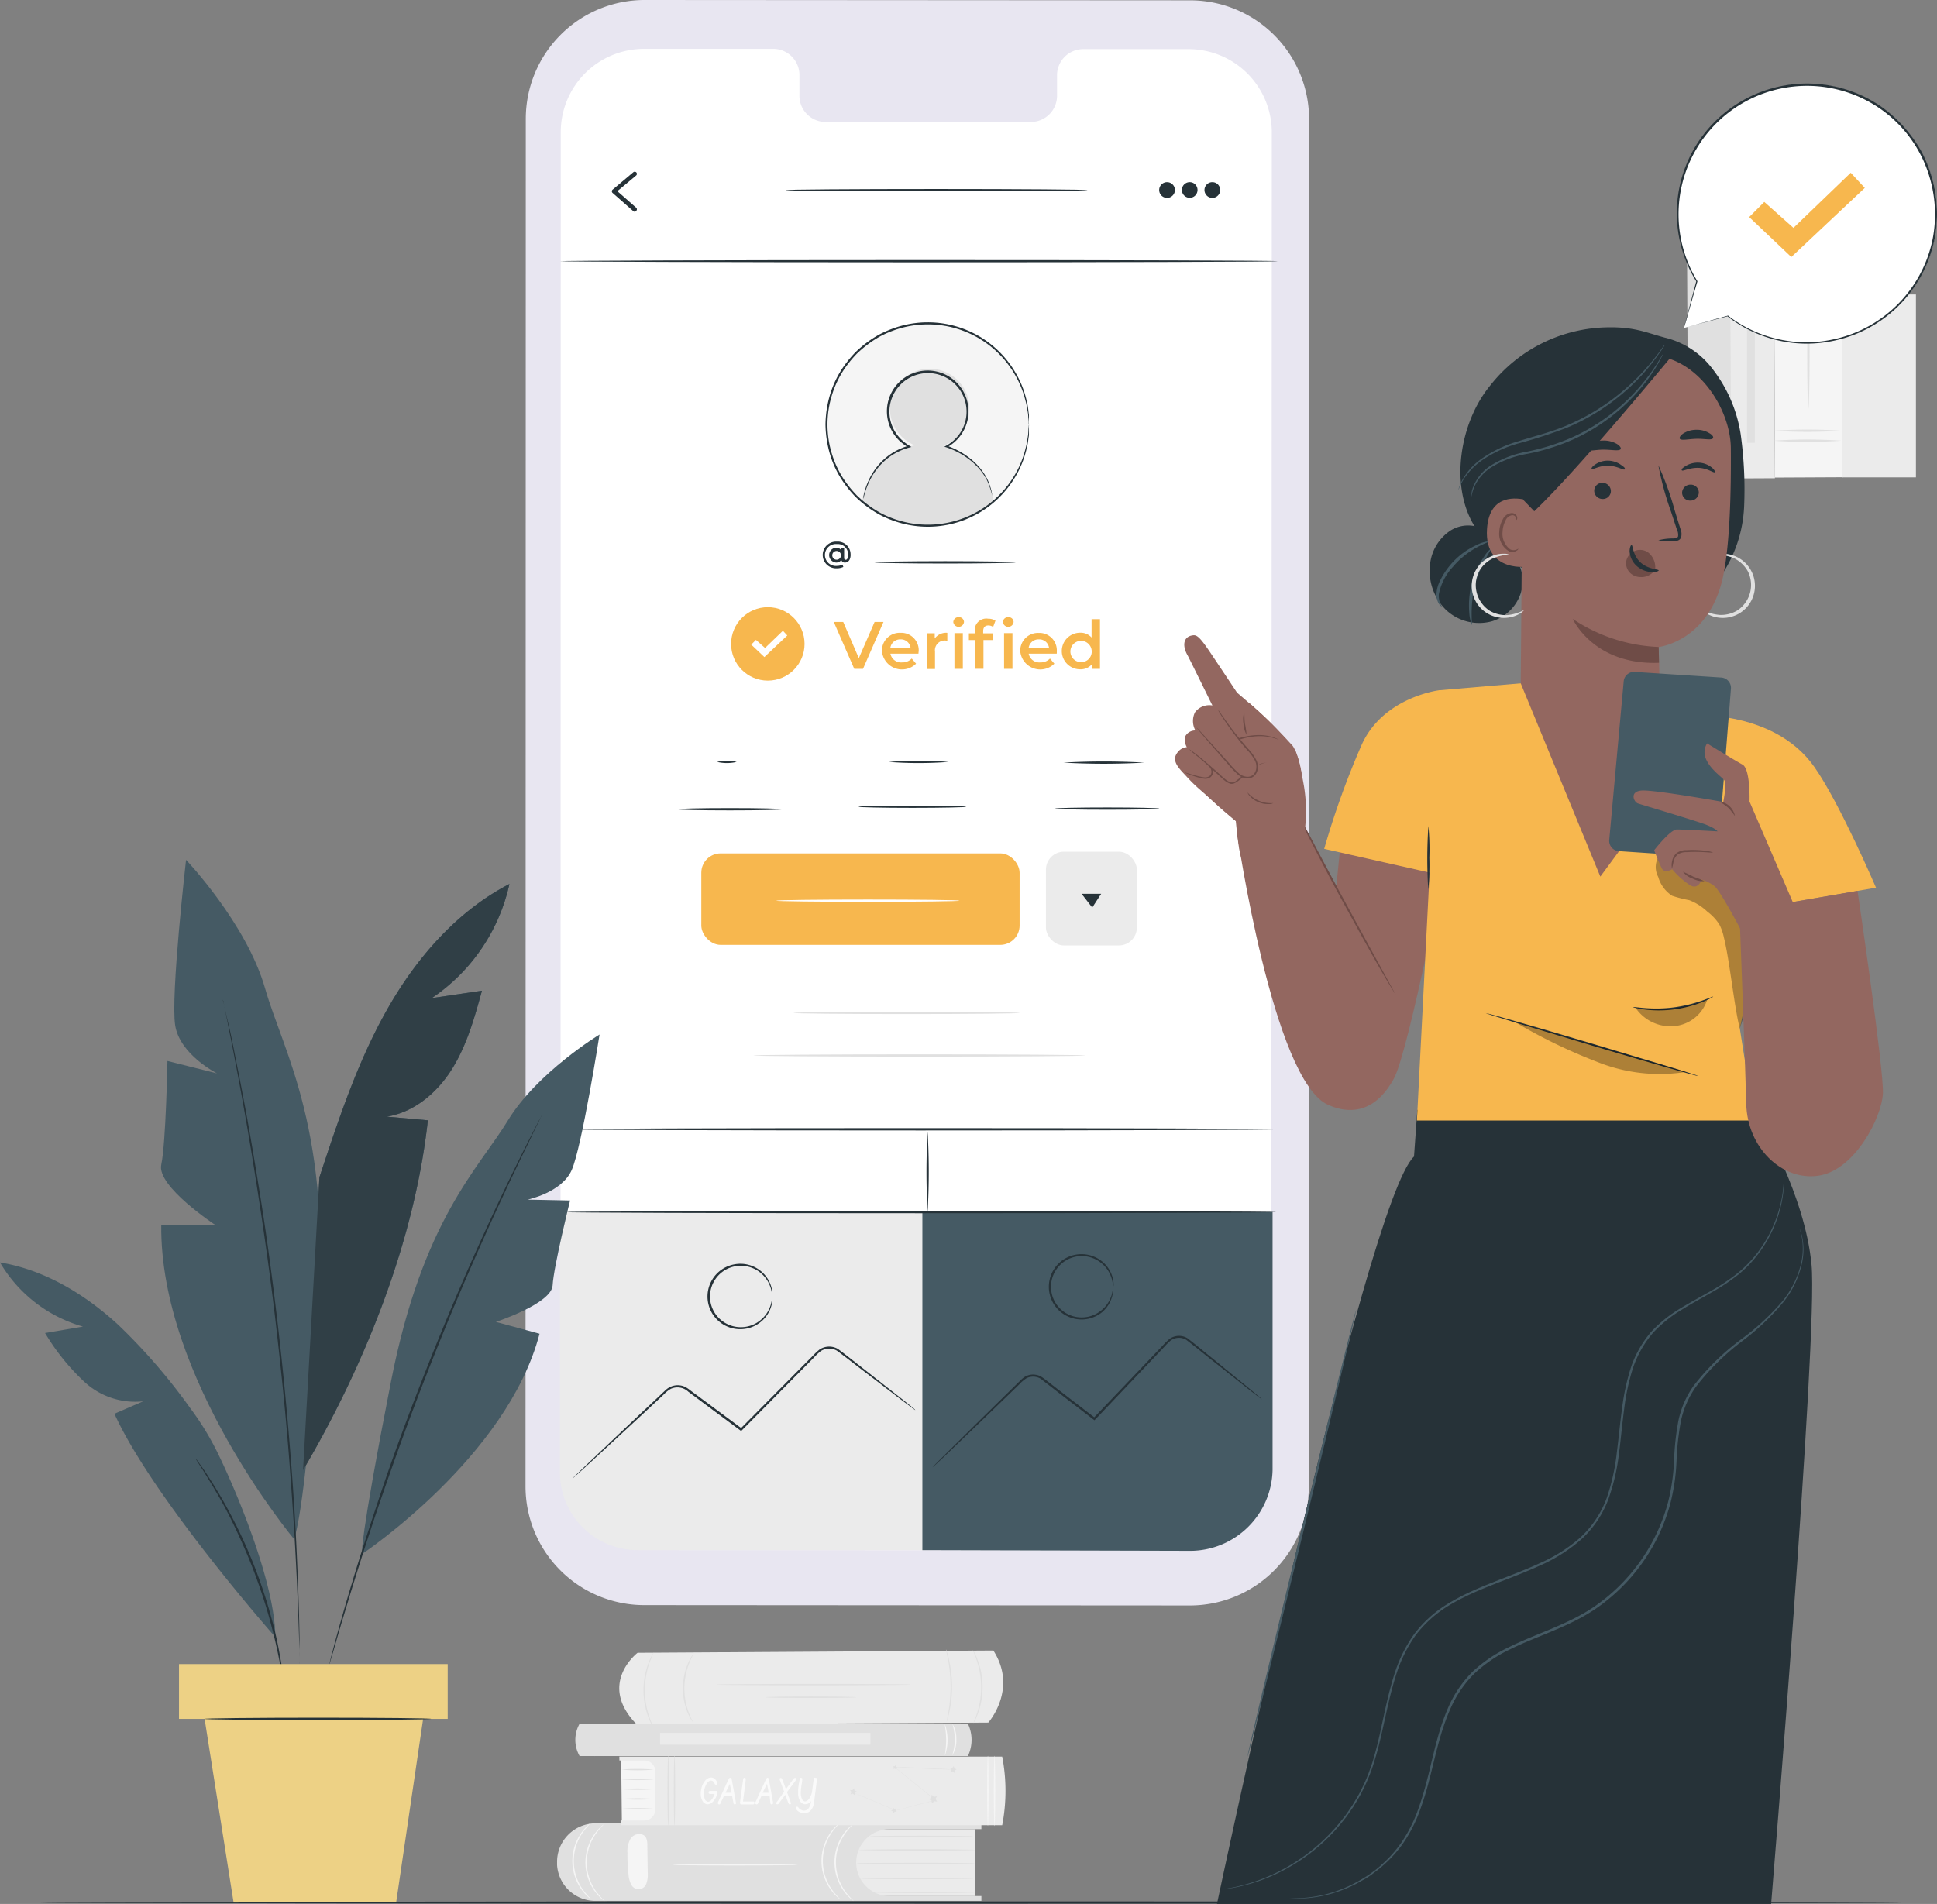 <svg xmlns="http://www.w3.org/2000/svg" width="255.499" height="251.198" viewBox="0 0 255.499 251.198">
  <rect x="0" y="0" width="255.499" height="251.198" fill="#808080" stroke="none"/>
  <g id="Verified-pana" transform="translate(-27.8 -34.07)">
    <g id="freepik--background-complete--inject-2" transform="translate(101.276 57.713)">
      <rect id="Rectangle_1553" data-name="Rectangle 1553" width="5.767" height="28.689" transform="matrix(1, -0.005, 0.005, 1, 149.059, 10.731)" fill="#e0e0e0"/>
      <rect id="Rectangle_1561" data-name="Rectangle 1561" width="5.767" height="39.456" transform="matrix(1, -0.005, 0.005, 1, 154.687, 0.031)" fill="#ebebeb"/>
      <rect id="Rectangle_1562" data-name="Rectangle 1562" width="8.958" height="31.972" transform="matrix(1, -0.005, 0.005, 1, 160.505, 7.397)" fill="#f5f5f5"/>
      <path id="Path_4494" data-name="Path 4494" d="M442.8,98.466a64.57,64.57,0,0,1-8.958,0A64.565,64.565,0,0,1,442.8,98.466Z" transform="translate(-273.405 -84.946)" fill="#e0e0e0"/>
      <path id="Path_4495" data-name="Path 4495" d="M442.8,96.136a64.57,64.57,0,0,1-8.958,0,64.566,64.566,0,0,1,8.958,0Z" transform="translate(-273.405 -83.958)" fill="#e0e0e0"/>
      <path id="Path_4496" data-name="Path 4496" d="M442.8,134.886a64.565,64.565,0,0,1-8.958,0A64.565,64.565,0,0,1,442.8,134.886Z" transform="translate(-273.405 -100.385)" fill="#e0e0e0"/>
      <path id="Path_4497" data-name="Path 4497" d="M442.8,132.6a67.045,67.045,0,0,1-8.958,0A64.57,64.57,0,0,1,442.8,132.6Z" transform="translate(-273.405 -99.414)" fill="#e0e0e0"/>
      <path id="Path_4498" data-name="Path 4498" d="M441.756,117.018c-.086,0-.156-3.226-.156-7.207s.069-7.2.156-7.2.156,3.22.156,7.2S441.83,117.018,441.756,117.018Z" transform="translate(-276.695 -86.768)" fill="#e0e0e0"/>
      <rect id="Rectangle_1563" data-name="Rectangle 1563" width="9.753" height="24.132" transform="translate(169.491 15.208)" fill="#ebebeb"/>
      <path id="Path_4499" data-name="Path 4499" d="M429.148,85.63A1.659,1.659,0,1,1,427.489,84,1.659,1.659,0,0,1,429.148,85.63Z" transform="translate(-270.01 -78.879)" fill="#e0e0e0"/>
      <rect id="Rectangle_1564" data-name="Rectangle 1564" width="1.025" height="23.469" transform="translate(156.967 11.308)" fill="#e0e0e0"/>
      <path id="Path_4500" data-name="Path 4500" d="M172.012,412.38s-5.283,4.033-.225,9.338a.466.466,0,0,0,.334.144l46.15-.271s3.94-4.419.668-9.511Z" transform="translate(-161.386 -217.96)" fill="#ebebeb"/>
      <path id="Path_4501" data-name="Path 4501" d="M217.494,419.822c0,.052-5.761.092-12.829.092s-12.835-.04-12.835-.092,5.761-.092,12.835-.092S217.494,419.77,217.494,419.822Z" transform="translate(-170.812 -221.203)" fill="#e0e0e0"/>
      <path id="Path_4502" data-name="Path 4502" d="M215.043,422.718c0,.052-2.7.092-6.032.092s-6.032-.04-6.032-.092,2.7-.1,6.032-.1S215.043,422.666,215.043,422.718Z" transform="translate(-175.539 -222.428)" fill="#e0e0e0"/>
      <path id="Path_4503" data-name="Path 4503" d="M244.5,421.344s.1-.53.248-1.383a19.634,19.634,0,0,0,.265-3.364,19.37,19.37,0,0,0-.328-3.364c-.161-.853-.3-1.371-.271-1.383a1.822,1.822,0,0,1,.133.357,8.875,8.875,0,0,1,.265,1,16.513,16.513,0,0,1,.392,3.387,16.711,16.711,0,0,1-.328,3.393c-.086.426-.173.772-.242,1A1.132,1.132,0,0,1,244.5,421.344Z" transform="translate(-193.103 -217.862)" fill="#e0e0e0"/>
      <path id="Path_4504" data-name="Path 4504" d="M250.549,412a1.4,1.4,0,0,1,.207.334,4.618,4.618,0,0,1,.207.415,5.67,5.67,0,0,1,.23.576,9.841,9.841,0,0,1,.444,1.527,11.812,11.812,0,0,1,.2,1.941,11.331,11.331,0,0,1-.173,1.947,9.757,9.757,0,0,1-.415,1.538c-.069.219-.156.4-.225.576a3.523,3.523,0,0,1-.2.415,1.57,1.57,0,0,1-.2.34c-.035,0,.225-.513.5-1.365a11,11,0,0,0,.518-3.456,11.459,11.459,0,0,0-.184-1.913,11.339,11.339,0,0,0-.392-1.521C250.808,412.5,250.52,412,250.549,412Z" transform="translate(-195.703 -217.926)" fill="#e0e0e0"/>
      <path id="Path_4505" data-name="Path 4505" d="M185.468,421.788a1.569,1.569,0,0,1-.219-.311,3.463,3.463,0,0,1-.213-.38q-.137-.259-.248-.53a8.113,8.113,0,0,1-.449-1.457,9.4,9.4,0,0,1-.179-1.861,9.217,9.217,0,0,1,.23-1.855,7.894,7.894,0,0,1,.49-1.44,4.953,4.953,0,0,1,.259-.524,2.662,2.662,0,0,1,.225-.38c.132-.2.213-.311.225-.3s-.265.461-.576,1.256a8.793,8.793,0,0,0-.444,1.429,10.313,10.313,0,0,0-.213,1.82,10.535,10.535,0,0,0,.161,1.82,9.872,9.872,0,0,0,.4,1.44C185.22,421.316,185.5,421.771,185.468,421.788Z" transform="translate(-167.56 -218.243)" fill="#e0e0e0"/>
      <path id="Path_4506" data-name="Path 4506" d="M176.659,422.853a1.413,1.413,0,0,1-.236-.346,3.24,3.24,0,0,1-.213-.455,5.808,5.808,0,0,1-.282-.576,9.72,9.72,0,0,1-.524-1.63,10.046,10.046,0,0,1-.092-4.171,9.5,9.5,0,0,1,.455-1.653c.075-.23.173-.426.248-.6a4.45,4.45,0,0,1,.225-.444,2.171,2.171,0,0,1,.219-.363c.035,0-.259.547-.576,1.457a10.908,10.908,0,0,0-.409,1.636,12.155,12.155,0,0,0-.15,2.057,11.066,11.066,0,0,0,.72,3.67C176.371,422.323,176.688,422.835,176.659,422.853Z" transform="translate(-163.735 -218.185)" fill="#e0e0e0"/>
      <path id="Path_4507" data-name="Path 4507" d="M238.576,453v8.825H221.49V453Z" transform="translate(-183.385 -235.307)" fill="#ebebeb"/>
      <path id="Path_4508" data-name="Path 4508" d="M155.348,456.792v.236a5.058,5.058,0,0,0,5.081,4.735h50.891v-.639h-12.1a4.413,4.413,0,0,1-4.413-4.413h0a4.413,4.413,0,0,1,4.413-4.413h12.1v-.939l-50.9.173a5.087,5.087,0,0,0-5.069,5.26Z" transform="translate(-155.345 -234.612)" fill="#e0e0e0"/>
      <path id="Path_4509" data-name="Path 4509" d="M239.6,460.782c0,.052-3.514.1-7.846.1s-7.846-.046-7.846-.1,3.514-.092,7.846-.092S239.6,460.736,239.6,460.782Z" transform="translate(-184.411 -238.567)" fill="#e0e0e0"/>
      <path id="Path_4510" data-name="Path 4510" d="M239.791,464.242c0,.052-3.324.092-7.426.092s-7.426-.04-7.426-.092,3.324-.092,7.426-.092S239.791,464.19,239.791,464.242Z" transform="translate(-184.848 -240.034)" fill="#e0e0e0"/>
      <path id="Path_4511" data-name="Path 4511" d="M241.323,467.4c0,.052-2.99.092-6.677.092s-6.677-.04-6.677-.092,2.99-.092,6.677-.092S241.323,467.35,241.323,467.4Z" transform="translate(-186.132 -241.373)" fill="#e0e0e0"/>
      <path id="Path_4512" data-name="Path 4512" d="M239.84,457.682c0,.052-3.456.092-7.685.092s-7.685-.04-7.685-.092,3.456-.092,7.685-.092S239.84,457.63,239.84,457.682Z" transform="translate(-184.649 -237.253)" fill="#e0e0e0"/>
      <path id="Path_4513" data-name="Path 4513" d="M240.652,454.582c0,.052-3.065.092-6.838.092s-6.844-.04-6.844-.092,3.065-.092,6.844-.092S240.652,454.53,240.652,454.582Z" transform="translate(-185.708 -235.939)" fill="#e0e0e0"/>
      <path id="Path_4514" data-name="Path 4514" d="M164.272,451.91a10.331,10.331,0,0,0-1.083,1.285,6.538,6.538,0,0,0,.086,7.57,11.366,11.366,0,0,0,1.112,1.262,2.01,2.01,0,0,1-.363-.271,5.911,5.911,0,0,1-.853-.91,6.452,6.452,0,0,1-.086-7.731,5.714,5.714,0,0,1,.83-.927A1.728,1.728,0,0,1,164.272,451.91Z" transform="translate(-158.099 -234.845)" fill="#f5f5f5"/>
      <path id="Path_4515" data-name="Path 4515" d="M161.281,451.58a12.225,12.225,0,0,0-1.083,1.29,6.544,6.544,0,0,0,.092,7.564A10.686,10.686,0,0,0,161.4,461.7a1.728,1.728,0,0,1-.369-.271,5.926,5.926,0,0,1-.853-.91,6.441,6.441,0,0,1-.092-7.719,5.8,5.8,0,0,1,.83-.933A1.934,1.934,0,0,1,161.281,451.58Z" transform="translate(-156.83 -234.705)" fill="#f5f5f5"/>
      <path id="Path_4516" data-name="Path 4516" d="M221.3,451.91a11.362,11.362,0,0,0-1.077,1.285,6.538,6.538,0,0,0,.086,7.57,11.366,11.366,0,0,0,1.112,1.262,1.907,1.907,0,0,1-.369-.271,5.928,5.928,0,0,1-.847-.91,6.452,6.452,0,0,1-.109-7.731,5.455,5.455,0,0,1,.83-.927,2.046,2.046,0,0,1,.374-.276Z" transform="translate(-182.271 -234.845)" fill="#f5f5f5"/>
      <path id="Path_4517" data-name="Path 4517" d="M218.321,451.58a10.725,10.725,0,0,0-1.083,1.29,6.527,6.527,0,0,0,.086,7.564,11.372,11.372,0,0,0,1.112,1.262,2.012,2.012,0,0,1-.363-.271,5.651,5.651,0,0,1-.853-.91,6.441,6.441,0,0,1-.092-7.719,5.8,5.8,0,0,1,.83-.933,1.73,1.73,0,0,1,.363-.282Z" transform="translate(-181.011 -234.705)" fill="#f5f5f5"/>
      <path id="Path_4518" data-name="Path 4518" d="M174.136,459.212l-.052-3.595a2.477,2.477,0,0,0-.121-.922.881.881,0,0,0-.686-.576,1.355,1.355,0,0,0-1.463.691,3.347,3.347,0,0,0-.351,1.763,23.287,23.287,0,0,0,.138,2.834,3.249,3.249,0,0,0,.334,1.3,1.083,1.083,0,0,0,2.051-.179A3.5,3.5,0,0,0,174.136,459.212Z" transform="translate(-162.174 -235.758)" fill="#f5f5f5"/>
      <path id="Path_4519" data-name="Path 4519" d="M198.325,461.082c0,.052-3.681.1-8.215.1s-8.221-.046-8.221-.1,3.681-.092,8.221-.092S198.325,461.03,198.325,461.082Z" transform="translate(-166.598 -238.694)" fill="#f5f5f5"/>
      <path id="Path_4520" data-name="Path 4520" d="M170.122,445.14l-.092-8.37h4.557l.156,8.37Z" transform="translate(-161.57 -228.427)" fill="#f5f5f5"/>
      <path id="Path_4521" data-name="Path 4521" d="M174.354,439.274a22.94,22.94,0,0,1-4.234,0,24.346,24.346,0,0,1,4.234,0Z" transform="translate(-161.608 -229.444)" fill="#e0e0e0"/>
      <path id="Path_4522" data-name="Path 4522" d="M174.354,441.524a24.362,24.362,0,0,1-4.234,0,24.362,24.362,0,0,1,4.234,0Z" transform="translate(-161.608 -230.398)" fill="#e0e0e0"/>
      <path id="Path_4523" data-name="Path 4523" d="M174.354,443.764a24.378,24.378,0,0,1-4.234,0,24.362,24.362,0,0,1,4.234,0Z" transform="translate(-161.608 -231.347)" fill="#e0e0e0"/>
      <path id="Path_4524" data-name="Path 4524" d="M174.354,446a24.37,24.37,0,0,1-4.234,0,24.354,24.354,0,0,1,4.234,0Z" transform="translate(-161.608 -232.297)" fill="#e0e0e0"/>
      <path id="Path_4525" data-name="Path 4525" d="M174.354,448.245a22.925,22.925,0,0,1-4.234,0,24.362,24.362,0,0,1,4.234,0Z" transform="translate(-161.608 -233.248)" fill="#e0e0e0"/>
      <path id="Path_4526" data-name="Path 4526" d="M169.61,436.38h50.5a23.763,23.763,0,0,1,0,9.05H169.835V444.8h3.076a1.446,1.446,0,0,0,1.446-1.452v-5.006a1.446,1.446,0,0,0-1.446-1.452h-3.289Z" transform="translate(-161.392 -228.261)" fill="#ebebeb"/>
      <path id="Path_4527" data-name="Path 4527" d="M189.443,442.94h.841a.14.14,0,0,1,.184.156.179.179,0,0,1,0,.058.785.785,0,0,1-.058.213,2.379,2.379,0,0,1-.53.951,1,1,0,0,1-.714.375h-.1a.83.83,0,0,1-.576-.415,1.9,1.9,0,0,1-.248-1.014,2.881,2.881,0,0,1,.1-.726,2.477,2.477,0,0,1,.5-.974,1.008,1.008,0,0,1,.76-.4.748.748,0,0,1,.317.069,1.054,1.054,0,0,1,.5.616.23.23,0,0,1,0,.086.161.161,0,0,1,0,.086.179.179,0,0,1-.156.092.092.092,0,0,1-.058,0,.167.167,0,0,1-.115-.109h0a.836.836,0,0,0-.1-.2.484.484,0,0,0-.4-.236.449.449,0,0,0-.277.1,1.493,1.493,0,0,0-.461.662,2.482,2.482,0,0,0-.2.951,1.728,1.728,0,0,0,.144.749.484.484,0,0,0,.438.328.576.576,0,0,0,.409-.248,2.3,2.3,0,0,0,.432-.778h-.6a.2.2,0,0,1-.2-.2v-.063A.2.2,0,0,1,189.443,442.94Z" transform="translate(-169.289 -230.288)" fill="#fafafa"/>
      <path id="Path_4528" data-name="Path 4528" d="M193.972,441.322v.063q.052.179.576,3.128a.127.127,0,0,1,0,.046.184.184,0,0,1,0,.092.161.161,0,0,1-.15.092h-.029a.173.173,0,0,1-.138-.127l-.2-1.043h-1.037l-.5,1.048a.052.052,0,0,1,0,.035.182.182,0,0,1-.253.058.19.19,0,0,1-.081-.156.086.086,0,0,1,0-.052c.029-.075.081-.184.156-.34.726-1.59,1.152-2.523,1.3-2.811a.2.2,0,0,1,.173-.127A.207.207,0,0,1,193.972,441.322Zm-.225.7-.576,1.181h.795Z" transform="translate(-170.949 -230.317)" fill="#fafafa"/>
      <path id="Path_4529" data-name="Path 4529" d="M198.945,444.745h-1.521a.2.2,0,0,1-.1-.029.271.271,0,0,1-.086-.19h0c0-.058.138-1.1.421-3.111a.283.283,0,0,1,0-.069.167.167,0,0,1,.167-.109.185.185,0,0,1,.081,0,.173.173,0,0,1,.1.161l-.1.853q-.259,2-.277,2.108h1.3a.272.272,0,0,1,.1,0,.179.179,0,0,1,.115.173.185.185,0,0,1-.2.213Z" transform="translate(-173.105 -230.318)" fill="#fafafa"/>
      <path id="Path_4530" data-name="Path 4530" d="M202.507,441.322v.063c.035.121.236,1.152.576,3.128a.137.137,0,0,1,0,.046.19.19,0,0,1-.029.092.161.161,0,0,1-.15.092h-.029a.184.184,0,0,1-.138-.127l-.121-1.043H201.58l-.5,1.049a.08.08,0,0,1,0,.035.219.219,0,0,1-.161.086.213.213,0,0,1-.1-.029.19.19,0,0,1-.081-.156.167.167,0,0,1,0-.052c.029-.075.081-.184.156-.34.726-1.59,1.152-2.523,1.3-2.811a.2.2,0,0,1,.173-.127A.208.208,0,0,1,202.507,441.322Zm-.225.7-.576,1.181h.8Z" transform="translate(-174.587 -230.317)" fill="#fafafa"/>
      <path id="Path_4531" data-name="Path 4531" d="M206.949,443.136l.277.76c.156.438.236.662.236.686a.161.161,0,0,1,0,.092.184.184,0,0,1-.156.086c-.069,0-.115-.04-.15-.121s0-.058-.029-.081c-.081-.19-.219-.576-.409-1.071l-.858,1.152a.207.207,0,0,1-.161.1.241.241,0,0,1-.092,0,.167.167,0,0,1-.086-.156v-.012a.42.42,0,0,1,.092-.15c.288-.374.576-.818.956-1.331-.035-.1-.069-.2-.1-.288-.323-.87-.49-1.319-.49-1.348a.27.27,0,0,1,0-.092.173.173,0,0,1,.15-.092.19.19,0,0,1,.167.1l.513,1.371,1.014-1.383a.19.19,0,0,1,.161-.086.184.184,0,0,1,.081,0,.167.167,0,0,1,.092.161.161.161,0,0,1,0,.086Z" transform="translate(-176.615 -230.334)" fill="#fafafa"/>
      <path id="Path_4532" data-name="Path 4532" d="M212.648,441.227a.19.19,0,0,1,.081,0,.167.167,0,0,1,.1.155c-.248,1.97-.386,3.03-.409,3.191a1.93,1.93,0,0,1-.328.83,1.181,1.181,0,0,1-1.5.369,1.094,1.094,0,0,1-.536-.472.242.242,0,0,1,0-.086.173.173,0,0,1,0-.092.167.167,0,0,1,.156-.092.19.19,0,0,1,.138.075.974.974,0,0,0,.778.444.766.766,0,0,0,.576-.305,1.676,1.676,0,0,0,.334-.956.8.8,0,0,1-.225.236.887.887,0,0,1-.542.179h-.1a.818.818,0,0,1-.576-.415,1.854,1.854,0,0,1-.253-1.014V442.7a13.128,13.128,0,0,1,.207-1.313.092.092,0,0,1,0-.052.167.167,0,0,1,.161-.127.172.172,0,0,1,.086.029.156.156,0,0,1,.092.144,6.42,6.42,0,0,1-.086.691,9.043,9.043,0,0,0-.115,1.066,2.108,2.108,0,0,0,.133.824c.1.248.253.369.449.369h.063a.813.813,0,0,0,.455-.363,2.228,2.228,0,0,0,.374-.841l.23-1.728a.287.287,0,0,1,0-.075.167.167,0,0,1,.259-.092Z" transform="translate(-178.535 -230.302)" fill="#fafafa"/>
      <path id="Path_4533" data-name="Path 4533" d="M253.928,445.461c-.052,0-.1-2.074-.1-4.637s.046-4.643.1-4.643.092,2.08.092,4.643S253.968,445.461,253.928,445.461Z" transform="translate(-197.095 -228.177)" fill="#f5f5f5"/>
      <path id="Path_4534" data-name="Path 4534" d="M182.172,445.461c-.052,0-.092-2.074-.092-4.637s.04-4.643.092-4.643.092,2.08.092,4.643S182.224,445.461,182.172,445.461Z" transform="translate(-166.679 -228.177)" fill="#e0e0e0"/>
      <path id="Path_4535" data-name="Path 4535" d="M255.442,445.461c-.046,0-.092-2.074-.092-4.637s.046-4.643.092-4.643.1,2.08.1,4.643S255.494,445.461,255.442,445.461Z" transform="translate(-197.739 -228.177)" fill="#f5f5f5"/>
      <path id="Path_4536" data-name="Path 4536" d="M180.738,445.461c-.052,0-.1-2.074-.1-4.637s.046-4.643.1-4.643.092,2.08.092,4.643S180.784,445.461,180.738,445.461Z" transform="translate(-166.068 -228.177)" fill="#e0e0e0"/>
      <path id="Path_4537" data-name="Path 4537" d="M228.646,438.83h0l5.334,4.3.046.04h-.058l-.709.19-4.5,1.181h0l-4.084-1.728-1.152-.5-.305-.133-.075-.035h0l.081.035.305.121,1.152.484,4.09,1.728h0l4.5-1.187.714-.19v.052l-5.329-4.315h0" transform="translate(-184.072 -229.3)" fill="#e0e0e0"/>
      <path id="Path_4538" data-name="Path 4538" d="M240.846,445.12l.294.271.392-.081-.173.357.2.346-.4-.046-.265.294-.075-.392-.363-.161.346-.19Z" transform="translate(-191.427 -231.966)" fill="#e0e0e0"/>
      <path id="Path_4539" data-name="Path 4539" d="M232.08,448.06l.2.167.253-.069-.1.242.144.213-.259-.017-.161.2-.063-.248-.242-.092.219-.138Z" transform="translate(-187.777 -233.213)" fill="#e0e0e0"/>
      <path id="Path_4540" data-name="Path 4540" d="M222.43,443.87l.317.017.2-.248.081.305.3.109-.271.167-.012.323-.248-.2-.3.086.115-.3Z" transform="translate(-183.784 -231.339)" fill="#e0e0e0"/>
      <path id="Path_4541" data-name="Path 4541" d="M245.29,438.78l.317.023.2-.253.081.311.294.109-.265.167-.012.317-.248-.2-.305.086.121-.294Z" transform="translate(-193.475 -229.181)" fill="#e0e0e0"/>
      <path id="Path_4542" data-name="Path 4542" d="M232.27,438.484l.2.012.127-.156.052.2.19.069-.173.109-.006.2-.156-.133-.2.058.075-.19Z" transform="translate(-187.955 -229.092)" fill="#e0e0e0"/>
      <path id="Path_4543" data-name="Path 4543" d="M240.388,439.091s-1.728-.04-3.854-.127-3.854-.184-3.854-.207,1.728.04,3.854.133S240.388,439.068,240.388,439.091Z" transform="translate(-188.129 -229.267)" fill="#e0e0e0"/>
      <path id="Path_4544" data-name="Path 4544" d="M211.323,433.113H160.1a4.305,4.305,0,0,1,0-4.263h51.219a4.948,4.948,0,0,1,0,4.263Z" transform="translate(-157.123 -225.069)" fill="#e0e0e0"/>
      <rect id="Rectangle_1565" data-name="Rectangle 1565" width="27.75" height="1.55" transform="translate(13.587 204.996)" fill="#ebebeb"/>
      <path id="Path_4545" data-name="Path 4545" d="M163.279,433.217a1.584,1.584,0,0,1-.4-.518,3.762,3.762,0,0,1-.271-3.082,1.411,1.411,0,0,1,.311-.576,6.12,6.12,0,0,1-.184.622,4.392,4.392,0,0,0-.138,1.515,4.609,4.609,0,0,0,.4,1.469,3.566,3.566,0,0,1,.288.57Z" transform="translate(-158.333 -225.15)" fill="#e0e0e0"/>
      <path id="Path_4546" data-name="Path 4546" d="M165.205,433.217a1.423,1.423,0,0,1-.4-.518,3.7,3.7,0,0,1-.472-1.509,3.819,3.819,0,0,1,.2-1.573,1.59,1.59,0,0,1,.311-.576,4.709,4.709,0,0,1-.184.622,4.4,4.4,0,0,0-.132,1.515,4.321,4.321,0,0,0,.4,1.469A5.375,5.375,0,0,1,165.205,433.217Z" transform="translate(-159.148 -225.15)" fill="#e0e0e0"/>
      <path id="Path_4547" data-name="Path 4547" d="M245.83,433.041a8.733,8.733,0,0,0,.363-2.08,8.935,8.935,0,0,0-.34-2.091,3.739,3.739,0,0,1,.524,2.091A3.67,3.67,0,0,1,245.83,433.041Z" transform="translate(-193.704 -225.078)" fill="#f5f5f5"/>
      <path id="Path_4548" data-name="Path 4548" d="M244.168,433.094c-.058,0,.156-.916.15-2.045s-.213-2.028-.156-2.039a6.256,6.256,0,0,1,0,4.084Z" transform="translate(-192.992 -225.137)" fill="#f5f5f5"/>
    </g>
    <g id="freepik--Device--inject-2" transform="translate(97.119 34.07)">
      <path id="Path_4549" data-name="Path 4549" d="M235.763,245.888l-71.969-.046a15.669,15.669,0,0,1-15.664-15.675l.035-180.422A15.681,15.681,0,0,1,163.851,34.07l71.964.046a15.681,15.681,0,0,1,15.669,15.675l-.04,180.422a15.675,15.675,0,0,1-15.681,15.675Z" transform="translate(-148.13 -34.07)" fill="#e8e6f1"/>
      <path id="Path_4550" data-name="Path 4550" d="M238.97,45.295H225.017a3.456,3.456,0,0,0-3.387,3.543v2.529a3.456,3.456,0,0,1-3.393,3.537h-27.2a3.456,3.456,0,0,1-3.387-3.543V48.826a3.456,3.456,0,0,0-3.37-3.566H167.168a10.98,10.98,0,0,0-11,10.969l-.035,176.107a10.945,10.945,0,0,0,10.945,10.98l71.825.04a10.98,10.98,0,0,0,10.986-10.974l.069-176.107A10.98,10.98,0,0,0,238.97,45.295Z" transform="translate(-151.521 -38.814)" fill="#fff"/>
      <path id="Path_4551" data-name="Path 4551" d="M250.69,93.78c0,.081-21.205.15-47.354.15S156,93.843,156,93.78s21.2-.15,47.365-.15S250.69,93.693,250.69,93.78Z" transform="translate(-151.466 -59.319)" fill="#263238"/>
      <path id="Path_4552" data-name="Path 4552" d="M170.924,78.676a.288.288,0,0,1-.19-.069L168,76.2a.265.265,0,0,1-.1-.219.277.277,0,0,1,.1-.219l2.736-2.3a.288.288,0,0,1,.4.04.282.282,0,0,1-.04.4l-2.471,2.062,2.477,2.178a.282.282,0,0,1,.029.4A.277.277,0,0,1,170.924,78.676Z" transform="translate(-156.511 -50.742)" fill="#263238"/>
      <path id="Path_4553" data-name="Path 4553" d="M247.5,77.51c0,.086-8.912.15-19.909.15s-19.909-.063-19.909-.15,8.912-.15,19.909-.15S247.5,77.429,247.5,77.51Z" transform="translate(-173.375 -52.422)" fill="#263238"/>
      <path id="Path_4554" data-name="Path 4554" d="M295.294,76.827a1.037,1.037,0,1,1-1.037-1.037,1.037,1.037,0,0,1,1.037,1.037Z" transform="translate(-209.637 -51.756)" fill="#263238"/>
      <path id="Path_4555" data-name="Path 4555" d="M300.474,76.827a1.031,1.031,0,1,1-.3-.733A1.037,1.037,0,0,1,300.474,76.827Z" transform="translate(-211.833 -51.756)" fill="#263238"/>
      <path id="Path_4556" data-name="Path 4556" d="M305.664,76.827a1.037,1.037,0,1,1-1.037-1.037,1.037,1.037,0,0,1,1.037,1.037Z" transform="translate(-214.033 -51.756)" fill="#263238"/>
      <path id="Path_4557" data-name="Path 4557" d="M219.868,159.8c0,.668-.277,1.072-.737,1.072a.461.461,0,0,1-.49-.34.789.789,0,0,1-.7.34.985.985,0,0,1,0-1.964.8.8,0,0,1,.645.277v-.253h.426v1.313c0,.2.092.265.2.265.207,0,.323-.248.323-.7a1.36,1.36,0,0,0-1.48-1.377,1.446,1.446,0,1,0,0,2.88,1.676,1.676,0,0,0,.749-.173l.1.311a1.964,1.964,0,0,1-.853.179,1.763,1.763,0,1,1,0-3.52,1.682,1.682,0,0,1,1.809,1.694Zm-1.273.086a.576.576,0,1,0-.156.43A.576.576,0,0,0,218.594,159.887Z" transform="translate(-176.984 -86.65)" fill="#263238"/>
      <path id="Path_4558" data-name="Path 4558" d="M246.663,162.756c0,.081-4.171.15-9.309.15s-9.3-.069-9.3-.15,4.165-.156,9.3-.156S246.663,162.669,246.663,162.756Z" transform="translate(-182.01 -88.557)" fill="#263238"/>
      <path id="Path_4559" data-name="Path 4559" d="M194.571,208.46a5.634,5.634,0,0,1-2.581,0A5.634,5.634,0,0,1,194.571,208.46Z" transform="translate(-166.723 -107.934)" fill="#263238"/>
      <path id="Path_4560" data-name="Path 4560" d="M196.771,219.3c0,.081-3.111.15-6.953.15s-6.947-.069-6.947-.15,3.111-.15,6.947-.15S196.771,219.219,196.771,219.3Z" transform="translate(-162.857 -112.53)" fill="#263238"/>
      <path id="Path_4561" data-name="Path 4561" d="M239.184,208.447a52.209,52.209,0,0,1-7.9,0,52.22,52.22,0,0,1,7.9,0Z" transform="translate(-183.379 -107.921)" fill="#263238"/>
      <path id="Path_4562" data-name="Path 4562" d="M238.585,218.72c0,.081-3.186.15-7.115.15s-7.12-.069-7.12-.15,3.186-.15,7.12-.15S238.585,218.639,238.585,218.72Z" transform="translate(-180.441 -112.284)" fill="#263238"/>
      <path id="Path_4563" data-name="Path 4563" d="M281.957,208.6a94.864,94.864,0,0,1-10.657,0,94.865,94.865,0,0,1,10.657,0Z" transform="translate(-200.345 -107.983)" fill="#263238"/>
      <path id="Path_4564" data-name="Path 4564" d="M283.158,219.15c0,.086-3.07.15-6.861.15s-6.867-.063-6.867-.15,3.07-.15,6.867-.15S283.158,219.069,283.158,219.15Z" transform="translate(-199.552 -112.466)" fill="#263238"/>
      <rect id="Rectangle_1566" data-name="Rectangle 1566" width="41.984" height="12.069" rx="2.55" transform="translate(23.187 112.594)" fill="#f7b74e"/>
      <path id="Path_4565" data-name="Path 4565" d="M229.7,240.24c0,.081-5.4.15-12.069.15s-12.1-.069-12.1-.15,5.4-.15,12.1-.15S229.7,240.153,229.7,240.24Z" transform="translate(-172.463 -121.407)" fill="#fff"/>
      <rect id="Rectangle_1567" data-name="Rectangle 1567" width="11.994" height="12.368" rx="2.37" transform="translate(68.645 112.37)" fill="#ebebeb"/>
      <path id="Path_4566" data-name="Path 4566" d="M275.45,238.77h2.587l-1.181,1.815Z" transform="translate(-202.104 -120.847)" fill="#263238"/>
      <path id="Path_4567" data-name="Path 4567" d="M239.318,265.94c0,.086-6.677.15-14.909.15s-14.909-.063-14.909-.15,6.677-.15,14.909-.15S239.318,265.859,239.318,265.94Z" transform="translate(-174.146 -132.301)" fill="#e0e0e0"/>
      <path id="Path_4568" data-name="Path 4568" d="M244.1,275.69c0,.081-9.793.15-21.891.15s-21.891-.069-21.891-.15,9.793-.15,21.891-.15S244.1,275.609,244.1,275.69Z" transform="translate(-170.255 -136.435)" fill="#e0e0e0"/>
      <path id="Path_4569" data-name="Path 4569" d="M250.968,292.59c0,.086-21,.156-46.9.156s-46.9-.069-46.9-.156,21-.15,46.9-.15S250.968,292.509,250.968,292.59Z" transform="translate(-151.958 -143.599)" fill="#263238"/>
      <path id="Path_4570" data-name="Path 4570" d="M240.077,303.857a94.157,94.157,0,0,1,0-10.617,94.138,94.138,0,0,1,0,10.617Z" transform="translate(-187.037 -143.938)" fill="#263238"/>
      <path id="Path_4571" data-name="Path 4571" d="M225.27,176.52l-2.7,6.187h-1.152l-2.7-6.187h1.244l2.057,4.77,2.08-4.77Z" transform="translate(-178.055 -94.458)" fill="#f7b74e"/>
      <path id="Path_4572" data-name="Path 4572" d="M234.551,181.751h-3.7a1.434,1.434,0,0,0,1.532,1.152,1.682,1.682,0,0,0,1.279-.513l.576.68a2.651,2.651,0,0,1-4.5-1.653,2.339,2.339,0,0,1,2.46-2.42,2.3,2.3,0,0,1,2.385,2.437C234.568,181.509,234.556,181.642,234.551,181.751Zm-3.71-.737h2.673a1.279,1.279,0,0,0-1.331-1.152,1.3,1.3,0,0,0-1.342,1.152Z" transform="translate(-182.721 -95.507)" fill="#f7b74e"/>
      <path id="Path_4573" data-name="Path 4573" d="M242.713,178.995v1.048a1.421,1.421,0,0,0-.253-.029,1.285,1.285,0,0,0-1.371,1.457v2.3H240v-4.718h1.054v.686A1.861,1.861,0,0,1,242.713,178.995Z" transform="translate(-187.076 -95.504)" fill="#f7b74e"/>
      <path id="Path_4574" data-name="Path 4574" d="M246.08,176.081a.668.668,0,0,1,.709-.662.651.651,0,0,1,.7.634.709.709,0,0,1-1.411,0Zm.15,1.44h1.106v4.718H246.23Z" transform="translate(-189.653 -93.99)" fill="#f7b74e"/>
      <path id="Path_4575" data-name="Path 4575" d="M252.16,175.62a1.769,1.769,0,0,1,1,.259l-.311.83a1.083,1.083,0,0,0-.611-.2c-.461,0-.7.253-.7.76v.282h1.3v.881h-1.262v3.8h-1.152v-3.8h-.772v-.881h.772v-.3a1.527,1.527,0,0,1,1.728-1.636Zm1.982.461a.668.668,0,0,1,.709-.662.651.651,0,0,1,.7.634.709.709,0,0,1-1.411,0Zm.15,1.44H255.4v4.718h-1.106Z" transform="translate(-191.171 -93.99)" fill="#f7b74e"/>
      <path id="Path_4576" data-name="Path 4576" d="M266.215,181.761h-3.7a1.429,1.429,0,0,0,1.527,1.152,1.728,1.728,0,0,0,1.285-.513l.576.68a2.651,2.651,0,0,1-4.5-1.653,2.345,2.345,0,0,1,2.437-2.408,2.3,2.3,0,0,1,2.385,2.437A1.391,1.391,0,0,1,266.215,181.761Zm-3.71-.737h2.7a1.285,1.285,0,0,0-1.337-1.152,1.308,1.308,0,0,0-1.36,1.152Z" transform="translate(-196.147 -95.516)" fill="#f7b74e"/>
      <path id="Path_4577" data-name="Path 4577" d="M275.955,175.88v6.556h-1.06v-.611a1.953,1.953,0,0,1-1.561.668,2.414,2.414,0,0,1,0-4.828,1.924,1.924,0,0,1,1.515.634v-2.42Zm-1.089,4.194a1.406,1.406,0,1,0-1.406,1.475,1.383,1.383,0,0,0,1.406-1.475Z" transform="translate(-200.184 -94.187)" fill="#f7b74e"/>
      <circle id="Ellipse_471" data-name="Ellipse 471" cx="4.845" cy="4.845" r="4.845" transform="translate(27.116 80.109)" fill="#f7b74e"/>
      <path id="Path_4578" data-name="Path 4578" d="M199.81,180.356l.622-.622,1.2,1.066,2.356-2.27.576.622L201.544,182Z" transform="translate(-170.038 -95.31)" fill="#fff"/>
      <path id="Path_4579" data-name="Path 4579" d="M204.252,356.27H166.231A10.266,10.266,0,0,1,156,345.987V311.67h48.281Z" transform="translate(-151.466 -151.751)" fill="#ebebeb"/>
      <path id="Path_4580" data-name="Path 4580" d="M274.5,356.362,239,356.27v-44.6h46.19V345.7A10.894,10.894,0,0,1,274.5,356.362Z" transform="translate(-186.652 -151.751)" fill="#455a64"/>
      <path id="Path_4581" data-name="Path 4581" d="M250.973,311.56c0,.081-21,.15-46.9.15s-46.9-.069-46.9-.15,20.992-.15,46.9-.15S250.973,311.479,250.973,311.56Z" transform="translate(-151.962 -151.641)" fill="#263238"/>
      <path id="Path_4582" data-name="Path 4582" d="M204.156,350.846s-.052,0-.133-.081l-.363-.265-1.371-1.025-5.012-3.825c-1.054-.8-2.218-1.728-3.456-2.633a2.034,2.034,0,0,0-2.16.075,8.863,8.863,0,0,0-.9.858l-.916.927-8.065,8.146-.5.5-.092.092-.1-.075-4.655-3.457-2.212-1.653a2.091,2.091,0,0,0-2.3-.386,4.084,4.084,0,0,0-.956.766l-.91.847-1.728,1.613-3.111,2.88-4.511,4.159-1.239,1.118-.323.288q-.109.1-.121.086a.575.575,0,0,1,.1-.109l.305-.305,1.2-1.152,4.447-4.228,3.088-2.915,1.728-1.619.9-.853.461-.432a2.388,2.388,0,0,1,.576-.386,2.264,2.264,0,0,1,1.354-.2,2.166,2.166,0,0,1,.668.219,3.457,3.457,0,0,1,.576.386l2.218,1.642,4.66,3.457h-.2l.5-.507,8.065-8.128.922-.922a8.635,8.635,0,0,1,.939-.887,2.3,2.3,0,0,1,2.437-.069c1.279.951,2.4,1.861,3.456,2.679l4.954,3.9,1.342,1.072.34.288A.577.577,0,0,1,204.156,350.846Z" transform="translate(-152.747 -164.813)" fill="#263238"/>
      <path id="Path_4583" data-name="Path 4583" d="M198.378,327.827a7.861,7.861,0,0,0-.19-1.008,4.177,4.177,0,0,0-1.532-2.235,4.033,4.033,0,0,0-1.728-.743,4.114,4.114,0,0,0-2.126.184,4.054,4.054,0,0,0-1.878,6.193,4.09,4.09,0,0,0,4,1.6,3.993,3.993,0,0,0,1.728-.749,4.177,4.177,0,0,0,1.532-2.235c.173-.634.156-1.008.19-1.008a1.393,1.393,0,0,1,0,.271,3.37,3.37,0,0,1-.086.766,4.165,4.165,0,0,1-1.515,2.373,4.234,4.234,0,0,1-1.8.824,4.313,4.313,0,0,1-2.27-8.3,4.355,4.355,0,0,1,2.27-.173,4.3,4.3,0,0,1,1.8.824,4.182,4.182,0,0,1,1.515,2.373,3.41,3.41,0,0,1,.086.772A1.354,1.354,0,0,1,198.378,327.827Z" transform="translate(-165.812 -156.773)" fill="#263238"/>
      <path id="Path_4584" data-name="Path 4584" d="M284.753,348.367s-.046,0-.127-.081l-.346-.259L282.956,347l-4.833-3.831c-1.014-.8-2.132-1.728-3.324-2.633a1.866,1.866,0,0,0-2.085.109,10.059,10.059,0,0,0-.858.858l-.876.927-7.714,8.117-.484.5-.092.1-.109-.081-4.488-3.456-2.132-1.653a1.924,1.924,0,0,0-2.235-.357,4.562,4.562,0,0,0-.916.772l-.87.847-1.665,1.607-2.99,2.88-4.326,4.148-1.187,1.118-.317.282c-.069.063-.109.1-.115.092a.575.575,0,0,1,.1-.109c.075-.086.173-.184.288-.305l1.152-1.152,4.263-4.217,2.961-2.909c.536-.518,1.083-1.06,1.653-1.619l.864-.847.444-.432a2.383,2.383,0,0,1,.53-.392,2.142,2.142,0,0,1,1.325-.225,2.046,2.046,0,0,1,.657.213,3.744,3.744,0,0,1,.576.386l2.131,1.648,4.493,3.456h-.2l.484-.507,7.731-8.1.881-.922a10.072,10.072,0,0,1,.9-.887,2.137,2.137,0,0,1,2.373-.109c1.239.951,2.3,1.861,3.33,2.679l4.77,3.906,1.285,1.077.328.282Z" transform="translate(-187.644 -163.763)" fill="#263238"/>
      <path id="Path_4585" data-name="Path 4585" d="M276.452,325.6a6.959,6.959,0,0,0-.184-1,4.136,4.136,0,0,0-1.532-2.235,4.057,4.057,0,0,0-5.72,5.628,4.056,4.056,0,0,0,5.72.835,4.153,4.153,0,0,0,1.532-2.235,9.788,9.788,0,0,0,.184-1.008.822.822,0,0,1,0,.271,3.37,3.37,0,0,1-.086.766,4.177,4.177,0,0,1-1.469,2.4,4.3,4.3,0,0,1-1.8.818,4.24,4.24,0,0,1-2.27-.173,4.309,4.309,0,1,1,4.073-7.472,4.177,4.177,0,0,1,1.515,2.379,3.368,3.368,0,0,1,.086.766A.765.765,0,0,1,276.452,325.6Z" transform="translate(-198.929 -155.831)" fill="#263238"/>
      <circle id="Ellipse_472" data-name="Ellipse 472" cx="13.342" cy="13.342" r="13.342" transform="translate(39.715 42.687)" fill="#f5f5f5"/>
      <path id="Path_4586" data-name="Path 4586" d="M242.482,143.324a8.486,8.486,0,0,0-8.641-7.575,8.8,8.8,0,0,0-8.641,7.6,11.883,11.883,0,0,0,8.641,3.191A12.281,12.281,0,0,0,242.482,143.324Z" transform="translate(-180.802 -77.173)" fill="#e0e0e0"/>
      <circle id="Ellipse_473" data-name="Ellipse 473" cx="5.246" cy="5.246" r="5.246" transform="matrix(0.16, -0.987, 0.987, 0.16, 47.291, 58.23)" fill="#e0e0e0"/>
      <path id="Path_4587" data-name="Path 4587" d="M242.528,135.761a10.074,10.074,0,0,0-.812-2.466,8.272,8.272,0,0,0-1.89-2.3,10.37,10.37,0,0,0-3.4-1.913l-.277-.086.253-.133a5.185,5.185,0,0,0,2.08-2.08,5.087,5.087,0,1,0-8.964,0,5.231,5.231,0,0,0,.91,1.221,6.612,6.612,0,0,0,1.152.887l.23.144-.265.075a7.962,7.962,0,0,0-3.41,1.884,8.641,8.641,0,0,0-1.786,2.408,10.269,10.269,0,0,0-.7,1.8c-.063.213-.1.38-.133.49a.628.628,0,0,1-.046.167.489.489,0,0,1,0-.173,2.648,2.648,0,0,1,.1-.5,9.217,9.217,0,0,1,.651-1.843,8.567,8.567,0,0,1,1.774-2.494,8.117,8.117,0,0,1,3.456-1.976l-.035.219a6.957,6.957,0,0,1-1.21-.9,5.5,5.5,0,0,1-.968-1.279,5.381,5.381,0,1,1,7.236,2.178v-.225a10.312,10.312,0,0,1,3.456,2,8.146,8.146,0,0,1,1.884,2.4,6.912,6.912,0,0,1,.409,1.048,4.912,4.912,0,0,1,.2.8c.029.2.052.369.069.507A.4.4,0,0,0,242.528,135.761Z" transform="translate(-180.911 -70.065)" fill="#263238"/>
      <path id="Path_4588" data-name="Path 4588" d="M243.648,121.4a.951.951,0,0,1-.029-.219,3.427,3.427,0,0,0-.046-.628l-.029-.467a4.211,4.211,0,0,0-.092-.576,9.453,9.453,0,0,0-.282-1.377,12.705,12.705,0,0,0-1.481-3.526,13.25,13.25,0,0,0-15.9-5.64,13.753,13.753,0,0,0-1.728.76,13.549,13.549,0,0,0-1.619,1.043,14.842,14.842,0,0,0-1.5,1.273,15.17,15.17,0,0,0-1.3,1.532,12.817,12.817,0,0,0-1.884,3.635,13.117,13.117,0,0,0,0,8.336,12.85,12.85,0,0,0,1.884,3.641,15.83,15.83,0,0,0,1.3,1.532,14.834,14.834,0,0,0,1.5,1.273,14.3,14.3,0,0,0,1.619,1.043,13.3,13.3,0,0,0,17.634-4.862,12.674,12.674,0,0,0,1.48-3.531,9.388,9.388,0,0,0,.282-1.371c.035-.2.069-.386.092-.576l.029-.467c0-.265.035-.472.046-.634a.927.927,0,0,1,.029-.213,1.054,1.054,0,0,1,0,.219v1.1c0,.167-.052.363-.075.576a9.4,9.4,0,0,1-.259,1.388,12.794,12.794,0,0,1-1.452,3.589,13.389,13.389,0,0,1-16.136,5.8,14.354,14.354,0,0,1-1.763-.772,14.145,14.145,0,0,1-1.659-1.06,14.775,14.775,0,0,1-1.532-1.3,15.035,15.035,0,0,1-1.325-1.561,13.071,13.071,0,0,1-1.936-3.721,14.611,14.611,0,0,1-.7-4.257,14.4,14.4,0,0,1,.7-4.263,12.951,12.951,0,0,1,1.93-3.716,15.1,15.1,0,0,1,1.325-1.567,16.128,16.128,0,0,1,1.532-1.3,14.145,14.145,0,0,1,1.659-1.06,14.355,14.355,0,0,1,1.763-.772,13.392,13.392,0,0,1,16.136,5.8,12.767,12.767,0,0,1,1.452,3.583,9.471,9.471,0,0,1,.259,1.394,5.8,5.8,0,0,0,.075.576,4.292,4.292,0,0,1,0,.472v.634A1.054,1.054,0,0,1,243.648,121.4Z" transform="translate(-177.249 -65.368)" fill="#263238"/>
    </g>
    <g id="freepik--Plant--inject-2" transform="translate(27.8 147.517)">
      <path id="Path_4589" data-name="Path 4589" d="M124.41,236.53c-7.005,3.629-12.38,9.88-16.24,16.758s-6.337,14.431-8.82,21.925l-2.16,38.655c8.151-13.866,14.7-30.169,16.464-46.161l-5.427-.484c3.641-.576,6.694-3.191,8.641-6.337s2.944-6.734,3.917-10.277l-6.619.979A24.512,24.512,0,0,0,124.41,236.53Z" transform="translate(-57.216 -233.344)" fill="#455a64"/>
      <path id="Path_4590" data-name="Path 4590" d="M124.41,236.53c-7.005,3.629-12.38,9.88-16.24,16.758s-6.337,14.431-8.82,21.925l-2.16,38.655c8.151-13.866,14.7-30.169,16.464-46.161l-5.427-.484c3.641-.576,6.694-3.191,8.641-6.337s2.944-6.734,3.917-10.277l-6.619.979A24.512,24.512,0,0,0,124.41,236.53Z" transform="translate(-57.216 -233.344)" fill="#455a64"/>
      <path id="Path_4591" data-name="Path 4591" d="M82.194,320.586S64.5,299.4,64.7,279.183h7.149s-7.766-5.1-7.149-7.961.818-13.688.818-13.688l6.538,1.636s-4.9-2.448-5.519-6.337S67.971,231,67.971,231s7.967,8.37,10.421,16.948,8.883,18.584,6.994,44.727S82.194,320.586,82.194,320.586Z" transform="translate(-43.43 -231)" fill="#455a64"/>
      <path id="Path_4592" data-name="Path 4592" d="M110.664,339.553s19.172-12.772,23.429-29.075l-5.761-1.561s7.362-2.408,7.489-4.839,2.3-11.182,2.3-11.182l-5.611-.115s4.476-.9,5.818-3.883,3.681-17.9,3.681-17.9-8.238,4.995-12.1,11.354-11.21,13-15.41,34.426S110.664,339.553,110.664,339.553Z" transform="translate(-62.925 -247.957)" fill="#455a64"/>
      <path id="Path_4593" data-name="Path 4593" d="M78.8,263a.669.669,0,0,0,.058.219,6.143,6.143,0,0,1,.156.651c.132.576.317,1.44.576,2.517s.53,2.431.835,3.986.68,3.33,1.037,5.294c.76,3.929,1.555,8.641,2.379,13.826s1.6,10.986,2.3,17.046,1.233,11.856,1.648,17.127.686,10.03.841,14.022c.1,2,.15,3.808.2,5.4s.081,2.955.092,4.073,0,1.97.029,2.575v.9a.921.921,0,0,1,0-.23v-.668c0-.6-.052-1.469-.086-2.575s-.075-2.483-.144-4.067-.133-3.393-.242-5.392c-.19-3.992-.507-8.739-.91-14.01s-.979-11.055-1.671-17.115-1.5-11.815-2.3-17.04-1.584-9.92-2.3-13.826c-.346-1.97-.7-3.739-.991-5.3s-.576-2.88-.789-4-.386-1.93-.5-2.523c-.052-.282-.1-.5-.127-.663A1.277,1.277,0,0,1,78.8,263Z" transform="translate(-49.42 -244.566)" fill="#263238"/>
      <path id="Path_4594" data-name="Path 4594" d="M64.11,372.627s-16.194-18.36-21.217-29.466l3.8-1.642A9.837,9.837,0,0,1,38.982,339a29.139,29.139,0,0,1-5.237-6.487l5-.847A18.579,18.579,0,0,1,27.8,323.2c5.9.974,11.239,4.211,15.635,8.267a77.344,77.344,0,0,1,9.476,10.98,37.019,37.019,0,0,1,3.681,6.049C59.334,354.135,64.122,365.893,64.11,372.627Z" transform="translate(-27.8 -270.086)" fill="#455a64"/>
      <path id="Path_4595" data-name="Path 4595" d="M131.186,289.57a.744.744,0,0,1-.075.184l-.248.536c-.236.484-.576,1.152-.991,2.034s-.962,1.964-1.561,3.226-1.3,2.69-2.028,4.286c-1.5,3.186-3.215,7-5.064,11.262s-3.779,9-5.72,14-3.664,9.793-5.185,14.2-2.8,8.382-3.837,11.74c-.53,1.676-.974,3.2-1.383,4.539s-.743,2.489-1.014,3.456-.484,1.659-.639,2.172l-.173.576a.968.968,0,0,1-.069.19,1.2,1.2,0,0,1,.04-.2c.035-.144.086-.328.144-.576L103.96,359c.253-.945.576-2.108.962-3.456s.824-2.88,1.342-4.551c1.008-3.37,2.3-7.356,3.773-11.763s3.238-9.217,5.185-14.223,3.9-9.73,5.761-14,3.606-8.065,5.121-11.239c.749-1.6,1.457-3.019,2.074-4.274s1.152-2.3,1.607-3.2l1.037-2.01.277-.518a1.059,1.059,0,0,1,.086-.2Z" transform="translate(-59.764 -255.829)" fill="#263238"/>
      <path id="Path_4596" data-name="Path 4596" d="M84.491,399.578a1.531,1.531,0,0,1-.075-.34l-.156-.974c-.063-.426-.138-.945-.253-1.544s-.207-1.285-.374-2.034c-.288-1.5-.7-3.278-1.233-5.237s-1.216-4.067-2.039-6.256-1.728-4.223-2.6-6.049-1.728-3.422-2.535-4.741c-.374-.674-.749-1.256-1.066-1.774s-.576-.968-.83-1.325l-.53-.835a1.907,1.907,0,0,1-.167-.3,1.266,1.266,0,0,1,.219.265l.576.806c.248.346.547.783.876,1.3s.714,1.089,1.1,1.757c.807,1.308,1.688,2.915,2.6,4.73a65.154,65.154,0,0,1,2.638,6.06,65.626,65.626,0,0,1,2.022,6.3,50.822,50.822,0,0,1,1.152,5.265c.15.755.236,1.446.328,2.051s.161,1.123.2,1.55.075.726.1.985A1.308,1.308,0,0,1,84.491,399.578Z" transform="translate(-46.804 -289.15)" fill="#263238"/>
      <rect id="Rectangle_1568" data-name="Rectangle 1568" width="35.44" height="7.23" transform="translate(23.613 106.108)" fill="#edd185"/>
      <path id="Path_4597" data-name="Path 4597" d="M74.65,427.74l3.837,24.316H99.9l3.572-24.316Z" transform="translate(-47.661 -314.403)" fill="#edd185"/>
      <path id="Path_4598" data-name="Path 4598" d="M104.5,427.626c0,.081-6.706.15-14.978.15s-14.978-.069-14.978-.15,6.706-.156,14.978-.156S104.5,427.539,104.5,427.626Z" transform="translate(-47.614 -314.288)" fill="#263238"/>
      <g id="Group_2708" data-name="Group 2708" transform="translate(39.974 3.186)" opacity="0.3">
        <path id="Path_4599" data-name="Path 4599" d="M124.41,236.53c-7.005,3.629-12.38,9.88-16.24,16.758s-6.337,14.431-8.82,21.925l-2.16,38.655c8.151-13.866,14.7-30.169,16.464-46.161l-5.427-.484c3.641-.576,6.694-3.191,8.641-6.337s2.944-6.734,3.917-10.277l-6.619.979A24.512,24.512,0,0,0,124.41,236.53Z" transform="translate(-97.19 -236.53)"/>
      </g>
    </g>
    <g id="freepik--Character--inject-2" transform="translate(182.794 77.25)">
      <path id="Path_4600" data-name="Path 4600" d="M378.121,289.656s5.876,9.753,6.752,19.039-5.329,84.326-5.329,84.326h-73.1s19.587-92.662,25.993-98.607l.438-6.164Z" transform="translate(-300.916 -185.002)" fill="#263238"/>
      <path id="Path_4601" data-name="Path 4601" d="M381.795,303.6a11.17,11.17,0,0,1-.029,1.308,15.657,15.657,0,0,1-.7,3.681,16.838,16.838,0,0,1-2.731,5.26,15.855,15.855,0,0,1-2.592,2.667,26.5,26.5,0,0,1-3.456,2.3c-1.262.737-2.61,1.452-3.958,2.3a17.244,17.244,0,0,0-3.819,3.065,13.936,13.936,0,0,0-2.6,4.522,28.543,28.543,0,0,0-1.192,5.461c-.259,1.9-.426,3.866-.686,5.87a27.528,27.528,0,0,1-1.383,6.026,13.642,13.642,0,0,1-3.543,5.317,21.137,21.137,0,0,1-5.565,3.531c-4.033,1.849-8.272,3.03-11.85,5.185a15.749,15.749,0,0,0-4.522,4.033,18.561,18.561,0,0,0-2.564,5.248c-1.152,3.652-1.671,7.3-2.627,10.6-.127.409-.253.818-.374,1.221s-.282.789-.421,1.181a23.778,23.778,0,0,1-1,2.229c-.34.72-.772,1.377-1.152,2.034-.213.317-.432.628-.645.933l-.317.455-.346.432a24.678,24.678,0,0,1-5.761,5.329,24.407,24.407,0,0,1-5.3,2.673,24.1,24.1,0,0,1-3.624.962l-.962.144-.334.04.328-.069.956-.173a25.274,25.274,0,0,0,3.595-1.014,24.847,24.847,0,0,0,10.945-8.025l.34-.426.317-.455.634-.927c.38-.651.806-1.3,1.152-2.022a22.627,22.627,0,0,0,.985-2.206c.138-.386.271-.778.409-1.152s.248-.807.369-1.216c.945-3.278,1.429-6.913,2.6-10.617a18.873,18.873,0,0,1,2.6-5.329,15.941,15.941,0,0,1,4.609-4.13c3.624-2.195,7.852-3.376,11.873-5.219a20.7,20.7,0,0,0,5.49-3.456,13.359,13.359,0,0,0,3.456-5.185,27.331,27.331,0,0,0,1.337-6.008c.259-1.993.432-3.958.7-5.864a29.28,29.28,0,0,1,1.21-5.513A14.361,14.361,0,0,1,364.311,324a17.6,17.6,0,0,1,3.889-3.094c1.36-.829,2.713-1.544,3.969-2.264a27.142,27.142,0,0,0,3.456-2.3,15.948,15.948,0,0,0,2.575-2.615,16.994,16.994,0,0,0,2.748-5.185,16.038,16.038,0,0,0,.755-3.652c.046-.426.046-.749.063-.974S381.795,303.6,381.795,303.6Z" transform="translate(-301.467 -191.51)" fill="#455a64"/>
      <path id="Path_4602" data-name="Path 4602" d="M390.09,315.44a2.752,2.752,0,0,1,.109.294,6.154,6.154,0,0,1,.248.876,8.44,8.44,0,0,1-.063,3.5,12.447,12.447,0,0,1-2.391,4.983,32.163,32.163,0,0,1-5.306,5.075,31.881,31.881,0,0,0-6.3,6.193,12.1,12.1,0,0,0-1.947,4.47,35.709,35.709,0,0,0-.576,5.185,27.207,27.207,0,0,1-.766,5.484,24.228,24.228,0,0,1-2.1,5.386,24.639,24.639,0,0,1-8.111,8.923c-3.52,2.3-7.489,3.41-10.974,5.144a18.35,18.35,0,0,0-4.712,3.191,14.9,14.9,0,0,0-3.088,4.476c-1.48,3.261-2.091,6.654-2.915,9.741a39.805,39.805,0,0,1-1.406,4.424,19.294,19.294,0,0,1-2.011,3.779,16.127,16.127,0,0,1-2.6,2.88c-.449.421-.939.766-1.394,1.123a9.22,9.22,0,0,1-1.423.9,17.508,17.508,0,0,1-5.185,2.016,17.279,17.279,0,0,1-3.485.363l-.91-.046h.91a18.473,18.473,0,0,0,3.456-.421,17.663,17.663,0,0,0,5.1-2.045,15.431,15.431,0,0,0,1.394-.9,11.3,11.3,0,0,0,1.377-1.123,16.16,16.16,0,0,0,2.558-2.88,19.339,19.339,0,0,0,1.97-3.745,40.222,40.222,0,0,0,1.377-4.4c.818-3.076,1.411-6.487,2.88-9.793a15.178,15.178,0,0,1,3.134-4.568,18.552,18.552,0,0,1,4.787-3.243c3.514-1.757,7.489-2.88,10.946-5.133a24.368,24.368,0,0,0,10.1-14.131,27.368,27.368,0,0,0,.766-5.432,34.351,34.351,0,0,1,.576-5.237,12.328,12.328,0,0,1,1.993-4.557,31.925,31.925,0,0,1,6.371-6.21,32.258,32.258,0,0,0,5.386-5,12.461,12.461,0,0,0,2.414-4.9,8.785,8.785,0,0,0,.115-3.456C390.234,315.837,390.067,315.446,390.09,315.44Z" transform="translate(-307.711 -196.529)" fill="#455a64"/>
      <path id="Path_4603" data-name="Path 4603" d="M311.05,222.5s4.741,32.7,12.034,35.872c3.675,1.607,6.631.225,8.641-3.456s7.143-30.428,7.143-30.428l-14.189-.334-.53,5.317-5.473-10.179Z" transform="translate(-302.87 -155.769)" fill="#936760"/>
      <path id="Path_4604" data-name="Path 4604" d="M337.6,243.831a1.013,1.013,0,0,0-.121-.259l-.386-.714-1.429-2.621c-1.221-2.212-2.88-5.277-4.73-8.67s-3.456-6.452-4.649-8.716l-1.406-2.644-.386-.714c-.092-.161-.144-.248-.156-.242a1.452,1.452,0,0,0,.1.265l.346.737c.305.639.755,1.555,1.325,2.69,1.152,2.258,2.748,5.358,4.609,8.751s3.537,6.446,4.8,8.641c.634,1.095,1.152,1.97,1.527,2.575l.432.691a1.329,1.329,0,0,0,.121.23Z" transform="translate(-308.504 -155.751)" fill="#6f4c47"/>
      <path id="Path_4605" data-name="Path 4605" d="M398.869,217.947l-4.05,18.118,1.918,12.161H352.23l2.909-56.761,11.1-.945,27.11,4.58Z" transform="translate(-320.327 -143.572)" fill="#f7b74e"/>
      <path id="Path_4606" data-name="Path 4606" d="M413.54,197.865s11.591-1.066,17.115,6.821c3.382,4.828,8.123,15.917,8.123,15.917l-15.433,2.667Z" transform="translate(-346.318 -146.665)" fill="#f7b74e"/>
      <g id="Group_2709" data-name="Group 2709" transform="translate(63.393 69.31)" opacity="0.3">
        <path id="Path_4607" data-name="Path 4607" d="M417.751,234.616a9.413,9.413,0,0,0-8.584-5.277,2.362,2.362,0,0,0-2.051.858,2.728,2.728,0,0,0,.115,2.339,4.405,4.405,0,0,0,1.843,2.5,16.663,16.663,0,0,0,2.247.576,7.189,7.189,0,0,1,2.385,1.509,6.637,6.637,0,0,1,1.573,1.665,6.459,6.459,0,0,1,.611,1.728c.755,2.961,1.354,9.073,2.1,12.034l.83-2.552q.035-3.652.063-7.3C418.909,239.928,418.909,237.093,417.751,234.616Z" transform="translate(-406.894 -229.338)"/>
      </g>
      <path id="Path_4608" data-name="Path 4608" d="M401.72,263.7c0-.046.576.058,1.578.133a18.44,18.44,0,0,0,3.8-.092,18.914,18.914,0,0,0,3.7-.881c.922-.323,1.475-.576,1.492-.536a1.519,1.519,0,0,1-.363.225,10.542,10.542,0,0,1-1.06.49,15.553,15.553,0,0,1-7.581.991,10.064,10.064,0,0,1-1.152-.2,1.245,1.245,0,0,1-.409-.127Z" transform="translate(-341.307 -174.011)" fill="#263238"/>
      <path id="Path_4609" data-name="Path 4609" d="M368,266.1c0-.069,6.337,1.728,14.062,4.033s14.016,4.194,13.993,4.269-6.337-1.728-14.068-4.033S368,266.173,368,266.1Z" transform="translate(-327.012 -175.611)" fill="#263238"/>
      <g id="Group_2710" data-name="Group 2710" transform="translate(60.73 88.736)" opacity="0.3">
        <path id="Path_4610" data-name="Path 4610" d="M402.27,264.091a5.577,5.577,0,0,0,5.225,2.425,5.041,5.041,0,0,0,4.234-3.456A18.52,18.52,0,0,1,402.27,264.091Z" transform="translate(-402.27 -263.06)"/>
      </g>
      <g id="Group_2711" data-name="Group 2711" transform="translate(44.795 91.634)" opacity="0.3">
        <path id="Path_4611" data-name="Path 4611" d="M397.169,274.669l-.161.063a22.04,22.04,0,0,1-11.522-1.36,71.232,71.232,0,0,1-10.876-5.283Z" transform="translate(-374.61 -268.09)"/>
      </g>
      <path id="Path_4612" data-name="Path 4612" d="M346.139,192.156s-7.339.9-10.185,7.166A109.657,109.657,0,0,0,331,213.079l14.978,3.37s2.356-12.674,2.535-17.127C348.714,194.431,348.91,192.012,346.139,192.156Z" transform="translate(-311.327 -144.263)" fill="#f7b74e"/>
      <path id="Path_4613" data-name="Path 4613" d="M354.722,231.633a65.123,65.123,0,0,1,.017-8.393,32.342,32.342,0,0,1,.127,4.194A32.932,32.932,0,0,1,354.722,231.633Z" transform="translate(-321.322 -157.443)" fill="#263238"/>
      <path id="Path_4614" data-name="Path 4614" d="M366.081,116.759a20.067,20.067,0,0,1,15.554-7.731c3.526-.058,4.989.674,7.529,1.36a11.147,11.147,0,0,1,6.337,4.2,18.678,18.678,0,0,1,3.658,8.526,52.707,52.707,0,0,1,.455,9.615,17.536,17.536,0,0,1-3,9.027l-8.151,1.417c-4.5.15-9.067.3-13.451-.726s-8.641-3.387-10.992-7.23C360.764,129.876,362.118,121.6,366.081,116.759Z" transform="translate(-324.552 -109.024)" fill="#263238"/>
      <path id="Path_4615" data-name="Path 4615" d="M417.66,168.325a1.678,1.678,0,0,0,.49.426,3.975,3.975,0,0,0,1.676.576,4.232,4.232,0,0,0,2.189-8.082,4.032,4.032,0,0,0-1.728-.357,1.262,1.262,0,0,0-.634.121,6.14,6.14,0,0,1,2.235.518,4.222,4.222,0,0,1,1.728,1.671,4.032,4.032,0,0,1-1.406,5.185,4.176,4.176,0,0,1-2.3.576A6.049,6.049,0,0,1,417.66,168.325Z" transform="translate(-348.064 -131.009)" fill="#e0e0e0"/>
      <path id="Path_4616" data-name="Path 4616" d="M355.19,159.662a6.1,6.1,0,0,1,2.759-4.609,4.378,4.378,0,0,1,5.144.444l1.285,1.527a5.271,5.271,0,0,1,3.024,5.306,5.761,5.761,0,0,1-4,4.718,6.383,6.383,0,0,1-6.072-1.469A7.166,7.166,0,0,1,355.19,159.662Z" transform="translate(-321.564 -128.269)" fill="#263238"/>
      <path id="Path_4617" data-name="Path 4617" d="M357.448,166.68a2.731,2.731,0,0,1-.438-1.625,7.358,7.358,0,0,1,1.861-3.658,11.038,11.038,0,0,1,3.266-2.621c.956-.513,1.613-.7,1.59-.766a4.419,4.419,0,0,0-1.728.513,9.752,9.752,0,0,0-3.456,2.615,9.527,9.527,0,0,0-1.319,2,4.355,4.355,0,0,0-.524,1.907,2.263,2.263,0,0,0,.363,1.29C357.293,166.605,357.448,166.7,357.448,166.68Z" transform="translate(-322.221 -129.791)" fill="#455a64"/>
      <path id="Path_4618" data-name="Path 4618" d="M364.569,169.694a17.934,17.934,0,0,1,.363-5.386,20.563,20.563,0,0,1,2.3-4.868,4.384,4.384,0,0,0-1.077,1.21,11.239,11.239,0,0,0-1.63,3.56,11.384,11.384,0,0,0-.323,3.9,4.5,4.5,0,0,0,.363,1.584Z" transform="translate(-325.384 -130.397)" fill="#455a64"/>
      <path id="Path_4619" data-name="Path 4619" d="M394.319,158.871c-.052-2.88-.121-5.185-.121-5.185s6.648-.732,8.48-9.246c.916-4.234,1.083-11.257,1.037-17-.04-5.185-4.447-12.213-10.83-12.236l-2.84-.334-10.865,4.321a3.024,3.024,0,0,0-2.88,2.915l-.3,36.374,10.5,25.5,7.535-10.214Z" transform="translate(-330.404 -111.503)" fill="#936760"/>
      <path id="Path_4620" data-name="Path 4620" d="M400.133,161.577a1.8,1.8,0,0,1,.622-1.118,1.861,1.861,0,0,1,2.252-.132,2.477,2.477,0,0,1,.939,2.333h0a2.241,2.241,0,0,1-1.613.933,2.654,2.654,0,0,1-.305,0,2.016,2.016,0,0,1-1.365-.542A1.8,1.8,0,0,1,400.133,161.577Z" transform="translate(-340.63 -130.638)" fill="#6f4c47"/>
      <path id="Path_4621" data-name="Path 4621" d="M415.156,146.114a1.1,1.1,0,0,1-1.123,1.054,1.054,1.054,0,0,1-1.083-1.054,1.106,1.106,0,0,1,1.123-1.054,1.054,1.054,0,0,1,1.083,1.054Z" transform="translate(-346.068 -124.3)" fill="#263238"/>
      <path id="Path_4622" data-name="Path 4622" d="M417.223,141.288c-.144.132-.945-.53-2.131-.576s-2.085.484-2.206.334.092-.323.484-.576a3.076,3.076,0,0,1,1.78-.444,2.926,2.926,0,0,1,1.688.651C417.183,140.959,417.292,141.224,417.223,141.288Z" transform="translate(-346.026 -122.165)" fill="#263238"/>
      <path id="Path_4623" data-name="Path 4623" d="M407.5,150.518a7.621,7.621,0,0,1,1.941-.242c.305,0,.576-.058.657-.265a1.5,1.5,0,0,0-.15-.9c-.248-.749-.5-1.538-.772-2.356a39.551,39.551,0,0,1-1.676-6.141,39.211,39.211,0,0,1,2.166,5.991c.254.824.5,1.613.732,2.368a1.728,1.728,0,0,1,.092,1.192.737.737,0,0,1-.524.415,1.878,1.878,0,0,1-.518.046A7.541,7.541,0,0,1,407.5,150.518Z" transform="translate(-343.75 -122.414)" fill="#263238"/>
      <path id="Path_4624" data-name="Path 4624" d="M399.247,179.518a21.891,21.891,0,0,1-11.337-3.7s2.736,6.124,11.383,5.79Z" transform="translate(-335.453 -137.341)" fill="#6f4c47"/>
      <path id="Path_4625" data-name="Path 4625" d="M401.183,158.9c.2,0,.127,1.285,1.152,2.258s2.431.91,2.431,1.089c0,.081-.317.236-.9.219a3.226,3.226,0,0,1-2.034-.835,2.817,2.817,0,0,1-.9-1.89C400.936,159.2,401.1,158.888,401.183,158.9Z" transform="translate(-340.972 -130.168)" fill="#263238"/>
      <path id="Path_4626" data-name="Path 4626" d="M416.772,133.628c-.213.277-1.112.035-2.178.063s-1.959.259-2.178,0c-.1-.133.035-.409.415-.68a3.181,3.181,0,0,1,1.757-.513,3.111,3.111,0,0,1,1.757.472C416.772,133.219,416.882,133.49,416.772,133.628Z" transform="translate(-345.829 -118.975)" fill="#263238"/>
      <path id="Path_4627" data-name="Path 4627" d="M392.829,145.63a1.1,1.1,0,0,0,1.043,1.152,1.06,1.06,0,0,0,1.152-.974,1.1,1.1,0,0,0-1.043-1.152,1.054,1.054,0,0,0-1.152.974Z" transform="translate(-337.537 -124.128)" fill="#263238"/>
      <path id="Path_4628" data-name="Path 4628" d="M392.227,140.67c.133.144.979-.461,2.166-.438s2.045.634,2.178.49-.069-.323-.444-.576a3.036,3.036,0,0,0-1.728-.576,2.881,2.881,0,0,0-1.728.524C392.284,140.347,392.158,140.6,392.227,140.67Z" transform="translate(-337.275 -121.973)" fill="#263238"/>
      <path id="Path_4629" data-name="Path 4629" d="M391.027,136.163c.23.277,1.152,0,2.252,0s2.034.219,2.252-.063c.092-.133-.046-.4-.449-.668a3.456,3.456,0,0,0-1.826-.472,3.37,3.37,0,0,0-1.8.507C391.062,135.754,390.929,136.031,391.027,136.163Z" transform="translate(-336.761 -120.018)" fill="#263238"/>
      <path id="Path_4630" data-name="Path 4630" d="M374.5,150.689c.035-.645-.622-2.189-1.25-2.3-1.671-.351-4.724-.386-4.983,3.9-.363,5.853,5.588,5.006,5.611,4.839S374.386,152.9,374.5,150.689Z" transform="translate(-327.119 -125.649)" fill="#936760"/>
      <path id="Path_4631" data-name="Path 4631" d="M373.6,156.278c-.029,0-.109.063-.288.132a1.031,1.031,0,0,1-.76-.029,2.541,2.541,0,0,1-1.031-2.339,3.4,3.4,0,0,1,.374-1.446,1.152,1.152,0,0,1,.818-.732.513.513,0,0,1,.576.317c.069.167.029.282.058.294s.132-.092.1-.334a.634.634,0,0,0-.207-.38.743.743,0,0,0-.576-.184,1.429,1.429,0,0,0-1.123.841,3.516,3.516,0,0,0-.455,1.607,2.666,2.666,0,0,0,1.337,2.621,1.089,1.089,0,0,0,.939-.1C373.573,156.427,373.614,156.289,373.6,156.278Z" transform="translate(-328.317 -127.061)" fill="#6f4c47"/>
      <path id="Path_4632" data-name="Path 4632" d="M374.224,133.565l1.492,1.544c6.423-6.147,18.982-21.545,18.279-20.629a18.717,18.717,0,0,0-9.177-1c-4.781.812-13.826,3.2-13.7,8.843A29.114,29.114,0,0,0,374.224,133.565Z" transform="translate(-328.334 -110.836)" fill="#263238"/>
      <path id="Path_4633" data-name="Path 4633" d="M371.707,168.325a1.7,1.7,0,0,1-.484.426,3.976,3.976,0,0,1-1.682.576,4.231,4.231,0,0,1-2.183-8.082,4,4,0,0,1,1.728-.357,1.331,1.331,0,0,1,.639.121,6.141,6.141,0,0,0-2.224.542,4.234,4.234,0,0,0-1.728,1.671,4.033,4.033,0,0,0,1.406,5.185,4.205,4.205,0,0,0,2.339.576A5.985,5.985,0,0,0,371.707,168.325Z" transform="translate(-325.679 -131.01)" fill="#e0e0e0"/>
      <path id="Path_4634" data-name="Path 4634" d="M361.74,132.149a1.932,1.932,0,0,1,.092-.34,5.912,5.912,0,0,1,.4-.922,8.532,8.532,0,0,1,2.448-2.754,16.077,16.077,0,0,1,4.925-2.373c1.959-.634,4.171-1.152,6.337-2.062a28.636,28.636,0,0,0,5.761-3.238,30.014,30.014,0,0,0,4.084-3.572,32.459,32.459,0,0,0,2.362-2.8l.576-.812a1.85,1.85,0,0,1,.242-.277,1.226,1.226,0,0,1-.167.305c-.127.2-.3.484-.576.841a25.871,25.871,0,0,1-2.3,2.88,28.589,28.589,0,0,1-4.073,3.647,28.084,28.084,0,0,1-5.836,3.3,62.976,62.976,0,0,1-6.337,2.051,16.327,16.327,0,0,0-4.885,2.275,8.879,8.879,0,0,0-2.471,2.644C361.89,131.694,361.775,132.16,361.74,132.149Z" transform="translate(-324.359 -110.71)" fill="#455a64"/>
      <path id="Path_4635" data-name="Path 4635" d="M364.7,134a3.087,3.087,0,0,1,.23-1.279,5.991,5.991,0,0,1,2.2-2.759,13.29,13.29,0,0,1,4.885-1.913,28.806,28.806,0,0,0,6.072-1.93,25.853,25.853,0,0,0,5.415-3.341,26.624,26.624,0,0,0,3.71-3.647,27.992,27.992,0,0,0,2.068-2.846l.5-.818a1.637,1.637,0,0,1,.19-.277,1.075,1.075,0,0,1-.138.305c-.115.225-.265.507-.449.853a23.743,23.743,0,0,1-2,2.915,25.267,25.267,0,0,1-9.16,7.132,28.123,28.123,0,0,1-6.135,1.936,13.459,13.459,0,0,0-4.827,1.82,6.065,6.065,0,0,0-2.212,2.627A6.828,6.828,0,0,0,364.7,134Z" transform="translate(-325.612 -111.638)" fill="#455a64"/>
      <path id="Path_4636" data-name="Path 4636" d="M307.223,215.436c-.328-.121-.76-4.781-.76-4.781s-4.66-3.727-5.294-5.242-.542-5.127-.542-5.127l7.633-5.185a68.509,68.509,0,0,1,5.692,5.623c.662.887,1.152,3.335,1.5,5.317a20.4,20.4,0,0,1,.19,5.1l-.109,1.313S312.459,217.383,307.223,215.436Z" transform="translate(-298.449 -145.514)" fill="#936760"/>
      <path id="Path_4637" data-name="Path 4637" d="M299.921,199.737a19.789,19.789,0,0,1-1.561-1.55c-.991-1.071-2.091-2.074-1.152-3.209a1.659,1.659,0,0,1,1.192-.657s-.576-1-.075-1.625a1.463,1.463,0,0,1,1.21-.576,2.611,2.611,0,0,1-.058-2.391,2.35,2.35,0,0,1,2.3-.91s-3.094-6.3-3.278-6.625c-.691-1.192-.628-2.494.755-2.638.507-.052.945.346,2.258,2.3s3.514,5.271,3.514,5.271,2.4,2.034,3.606,3.174a36.141,36.141,0,0,1,4.142,4.609,12.316,12.316,0,0,1,.847,5.4l-8.756,3.75S300.485,200.238,299.921,199.737Z" transform="translate(-296.85 -138.923)" fill="#936760"/>
      <path id="Path_4638" data-name="Path 4638" d="M299.631,205.57a8.519,8.519,0,0,1,1.037.72l1.1.818a4.736,4.736,0,0,1,.622.536,1.417,1.417,0,0,1,.415.812.9.9,0,0,1-.323.864,1.152,1.152,0,0,1-.841.19,3.757,3.757,0,0,1-.726-.15c-.225-.063-.426-.127-.616-.19-.369-.121-.668-.23-.87-.317s-.305-.138-.3-.156.467.132,1.21.34a8.532,8.532,0,0,0,1.319.294,1.066,1.066,0,0,0,.7-.161.743.743,0,0,0,.248-.691,1.279,1.279,0,0,0-.363-.7,4.606,4.606,0,0,0-.576-.524l-1.077-.858A7.278,7.278,0,0,1,299.631,205.57Z" transform="translate(-297.817 -149.952)" fill="#6f4c47"/>
      <path id="Path_4639" data-name="Path 4639" d="M312.893,200.172a3.2,3.2,0,0,1-.409-1.44,3.249,3.249,0,0,1,.086-1.492c.063,0,0,.668.109,1.475A11.789,11.789,0,0,1,312.893,200.172Z" transform="translate(-303.457 -146.421)" fill="#6f4c47"/>
      <path id="Path_4640" data-name="Path 4640" d="M313.986,203.034a6.337,6.337,0,0,0-3.554-.478,11.856,11.856,0,0,0-3.456,1.095c-.876.415-1.832,1.025-1.953,1.987a2.094,2.094,0,0,0,1.763,2.074,4.845,4.845,0,0,0,2.88-.576,12.1,12.1,0,0,1,2.765-1.152" transform="translate(-300.31 -148.643)" fill="#936760"/>
      <path id="Path_4641" data-name="Path 4641" d="M312.371,205.98a6.817,6.817,0,0,0-.714.236,19.836,19.836,0,0,0-1.849.87,8.268,8.268,0,0,1-1.319.542,3.848,3.848,0,0,1-1.642.167,2.431,2.431,0,0,1-1.59-.9,1.855,1.855,0,0,1-.4-.9,1.757,1.757,0,0,1,.2-1.008,3.41,3.41,0,0,1,1.48-1.285,15.482,15.482,0,0,1,1.659-.714,9.108,9.108,0,0,1,3-.576,5.963,5.963,0,0,1,2.034.305,4.3,4.3,0,0,1,.524.213.924.924,0,0,1,.167.1,7,7,0,0,0-.714-.236,6.528,6.528,0,0,0-2.011-.236,9.176,9.176,0,0,0-2.938.628,14.625,14.625,0,0,0-1.63.714,3.226,3.226,0,0,0-1.394,1.21,1.446,1.446,0,0,0-.173.881,1.665,1.665,0,0,0,.351.812,2.3,2.3,0,0,0,1.463.841,3.842,3.842,0,0,0,1.573-.144,8.591,8.591,0,0,0,1.308-.513,16.811,16.811,0,0,1,1.884-.818,4.143,4.143,0,0,1,.542-.138A.713.713,0,0,1,312.371,205.98Z" transform="translate(-300.239 -148.611)" fill="#6f4c47"/>
      <path id="Path_4642" data-name="Path 4642" d="M300.19,204.7a51.159,51.159,0,0,1,4.194,3.589,3.031,3.031,0,0,0,1.325.847c.409.086,1.118-.576,1.446-.864l-4.707-4.943" transform="translate(-298.266 -149.003)" fill="#936760"/>
      <path id="Path_4643" data-name="Path 4643" d="M302.448,203.33a2.337,2.337,0,0,1,.392.351l1.014,1.025c.858.876,2.045,2.1,3.376,3.5l.069.075-.081.069a9.2,9.2,0,0,1-.789.634,2.349,2.349,0,0,1-.374.2.715.715,0,0,1-.219.052.577.577,0,0,1-.23,0,2.183,2.183,0,0,1-.72-.369c-.421-.323-.755-.674-1.106-.985-.691-.634-1.313-1.2-1.843-1.665s-.974-.835-1.279-1.089a4.819,4.819,0,0,1-.467-.4,2.881,2.881,0,0,1,.513.346c.323.23.778.576,1.319,1.037s1.187,1.008,1.878,1.642c.351.305.7.662,1.1.962a1.969,1.969,0,0,0,.657.334.841.841,0,0,0,.657-.207,9.137,9.137,0,0,0,.778-.616v.1c-1.331-1.4-2.494-2.644-3.33-3.543l-.974-1.066A4.318,4.318,0,0,1,302.448,203.33Z" transform="translate(-298.266 -149.003)" fill="#6f4c47"/>
      <path id="Path_4644" data-name="Path 4644" d="M301.81,199.039l4.747,5.346a4.477,4.477,0,0,0,1.123,1.014,1.533,1.533,0,0,0,1.452.092,1.567,1.567,0,0,0,.576-1.838,4.9,4.9,0,0,0-1.152-1.728,41.8,41.8,0,0,1-3.9-5.185" transform="translate(-298.953 -146.209)" fill="#936760"/>
      <path id="Path_4645" data-name="Path 4645" d="M304.655,196.71a1.364,1.364,0,0,1,.132.167l.346.5c.305.432.743,1.054,1.308,1.809s1.273,1.625,2.091,2.564a6.492,6.492,0,0,1,1.152,1.6,2.016,2.016,0,0,1,.167,1.06,1.532,1.532,0,0,1-.484,1,1.319,1.319,0,0,1-1.077.294,2.08,2.08,0,0,1-.985-.426,12.089,12.089,0,0,1-1.365-1.423l-2.183-2.494c-.6-.7-1.095-1.273-1.458-1.694l-.392-.484a.906.906,0,0,1-.127-.173,2.107,2.107,0,0,1,.156.144l.421.444,1.5,1.653,2.218,2.466a12.208,12.208,0,0,0,1.348,1.388,1.883,1.883,0,0,0,.893.386,1.152,1.152,0,0,0,.922-.248,1.337,1.337,0,0,0,.415-.876,1.815,1.815,0,0,0-.15-.956,6.41,6.41,0,0,0-1.152-1.555c-.818-.945-1.509-1.838-2.062-2.6s-.979-1.4-1.262-1.849c-.138-.225-.248-.4-.317-.518A.849.849,0,0,1,304.655,196.71Z" transform="translate(-298.94 -146.196)" fill="#6f4c47"/>
      <path id="Path_4646" data-name="Path 4646" d="M316.839,216.961a1.071,1.071,0,0,1-.576.121,3.042,3.042,0,0,1-1.365-.242,3.145,3.145,0,0,1-1.152-.8,1.226,1.226,0,0,1-.305-.49,4.073,4.073,0,0,0,3.376,1.411Z" transform="translate(-303.883 -154.183)" fill="#6f4c47"/>
      <path id="Path_4647" data-name="Path 4647" d="M412.315,190.189l-1.659,20.935a1.365,1.365,0,0,1-1.452,1.256l-11.666-.783a1.36,1.36,0,0,1-1.273-1.486l1.907-20.917a1.365,1.365,0,0,1,1.446-1.244l11.424.743a1.371,1.371,0,0,1,1.273,1.5Z" transform="translate(-338.992 -142.481)" fill="#455a64"/>
      <path id="Path_4648" data-name="Path 4648" d="M441.691,238.1s3.485,23.55,3.347,26.713-3.716,10.185-8.532,10.871-9.355-3.716-9.494-9.494-.853-24.051-.853-24.051l3.595-1.982Z" transform="translate(-351.668 -163.743)" fill="#936760"/>
      <path id="Path_4649" data-name="Path 4649" d="M411.538,204.32s3.606,2.218,4.672,2.8.927,4.879.927,4.879l6.072,14.114-7.316,2.621s-2.61-4.937-3.359-5.559a4.943,4.943,0,0,0-1.728-.876s-.374,1.371-1.5.749a10.871,10.871,0,0,1-2.373-2.126s-1,.628-1.377-.121-1-2.373-1-2.373,2.12-2.748,3-2.748,5.369.248,5.369.248-.248-.374-1.5-.87-8.681-2.69-9.033-2.823c-.524-.2-1.112-1.567.513-1.694s10.767,1.509,10.767,1.509.5-2.362.127-2.88S410.161,206.567,411.538,204.32Z" transform="translate(-341.36 -149.422)" fill="#936760"/>
      <path id="Path_4650" data-name="Path 4650" d="M410.6,231.184a2.431,2.431,0,0,1,.029-1.025,1.861,1.861,0,0,1,.576-1.014,2.131,2.131,0,0,1,1.342-.4,12.4,12.4,0,0,1,2.46.086,3.115,3.115,0,0,1,.991.23c0,.086-1.544-.173-3.456-.046a2.016,2.016,0,0,0-1.2.323,1.728,1.728,0,0,0-.524.87A9.49,9.49,0,0,1,410.6,231.184Z" transform="translate(-345.054 -159.764)" fill="#6f4c47"/>
      <path id="Path_4651" data-name="Path 4651" d="M413.15,233.73a14.483,14.483,0,0,1,1.4.662,12.248,12.248,0,0,1,1.44.576,2.88,2.88,0,0,1-1.55-.334A2.73,2.73,0,0,1,413.15,233.73Z" transform="translate(-346.153 -161.89)" fill="#6f4c47"/>
      <path id="Path_4652" data-name="Path 4652" d="M421.629,217.65a2.362,2.362,0,0,1,1.97,1.907,10.061,10.061,0,0,0-.87-1.072C422.182,217.99,421.6,217.725,421.629,217.65Z" transform="translate(-349.747 -155.073)" fill="#6f4c47"/>
      <path id="Path_4653" data-name="Path 4653" d="M313.419,393c-.081,0,3.065-13.25,7.028-29.541S327.683,334,327.763,334s-3.065,13.25-7.028,29.547S313.5,393.019,313.419,393Z" transform="translate(-303.874 -204.397)" fill="#455a64"/>
    </g>
    <g id="freepik--Table--inject-2" transform="translate(33.054 284.934)">
      <path id="Path_4654" data-name="Path 4654" d="M282.415,469.69c0,.081-54.958.15-122.739.15S36.92,469.77,36.92,469.69s54.952-.15,122.756-.15S282.415,469.6,282.415,469.69Z" transform="translate(-36.92 -469.54)" fill="#263238"/>
    </g>
    <g id="freepik--speech-bubble--inject-2" transform="translate(248.982 45.091)">
      <path id="Path_4655" data-name="Path 4655" d="M412.77,85.492l1.694-6.112a17.1,17.1,0,1,1,4.09,4.545h0Z" transform="translate(-411.817 -53.244)" fill="#fff"/>
      <path id="Path_4656" data-name="Path 4656" d="M412.7,85.449l.386-.115,1.112-.311,4.274-1.2-.04.109h0a.069.069,0,0,1,0-.092.081.081,0,0,1,.086,0,16.908,16.908,0,0,0,7.777,3.307,16.615,16.615,0,0,0,5.461-.069,16.971,16.971,0,0,0,13.722-13.313,17.173,17.173,0,0,0-.253-7.7,16.752,16.752,0,0,0-10.473-11.522,16.943,16.943,0,0,0-20.3,24.731.1.1,0,0,1,0,.058c-.576,1.964-1,3.456-1.3,4.511-.144.513-.259.9-.34,1.152s-.121.409-.121.409.029-.127.092-.386.173-.657.311-1.152c.276-1.054.691-2.592,1.221-4.609v.058a17.052,17.052,0,0,1,.824-19.218,17.225,17.225,0,0,1,23.3-4.033,17.759,17.759,0,0,1,3.122,2.7A18.114,18.114,0,0,1,444,62.147a17.524,17.524,0,0,1,1.728,11.637,17.167,17.167,0,0,1-13.953,13.48,16.706,16.706,0,0,1-5.536.046,17.1,17.1,0,0,1-7.835-3.416l.1-.092h0a.063.063,0,0,1,0,.092h0l-4.349,1.152-1.112.3Z" transform="translate(-411.745 -53.201)" fill="#263238"/>
      <path id="Path_4657" data-name="Path 4657" d="M428.31,79.487l1.993-2,3.848,3.422,7.552-7.27,1.855,2-9.69,9.119Z" transform="translate(-418.767 -61.866)" fill="#f7b74e"/>
    </g>
  </g>
</svg>
